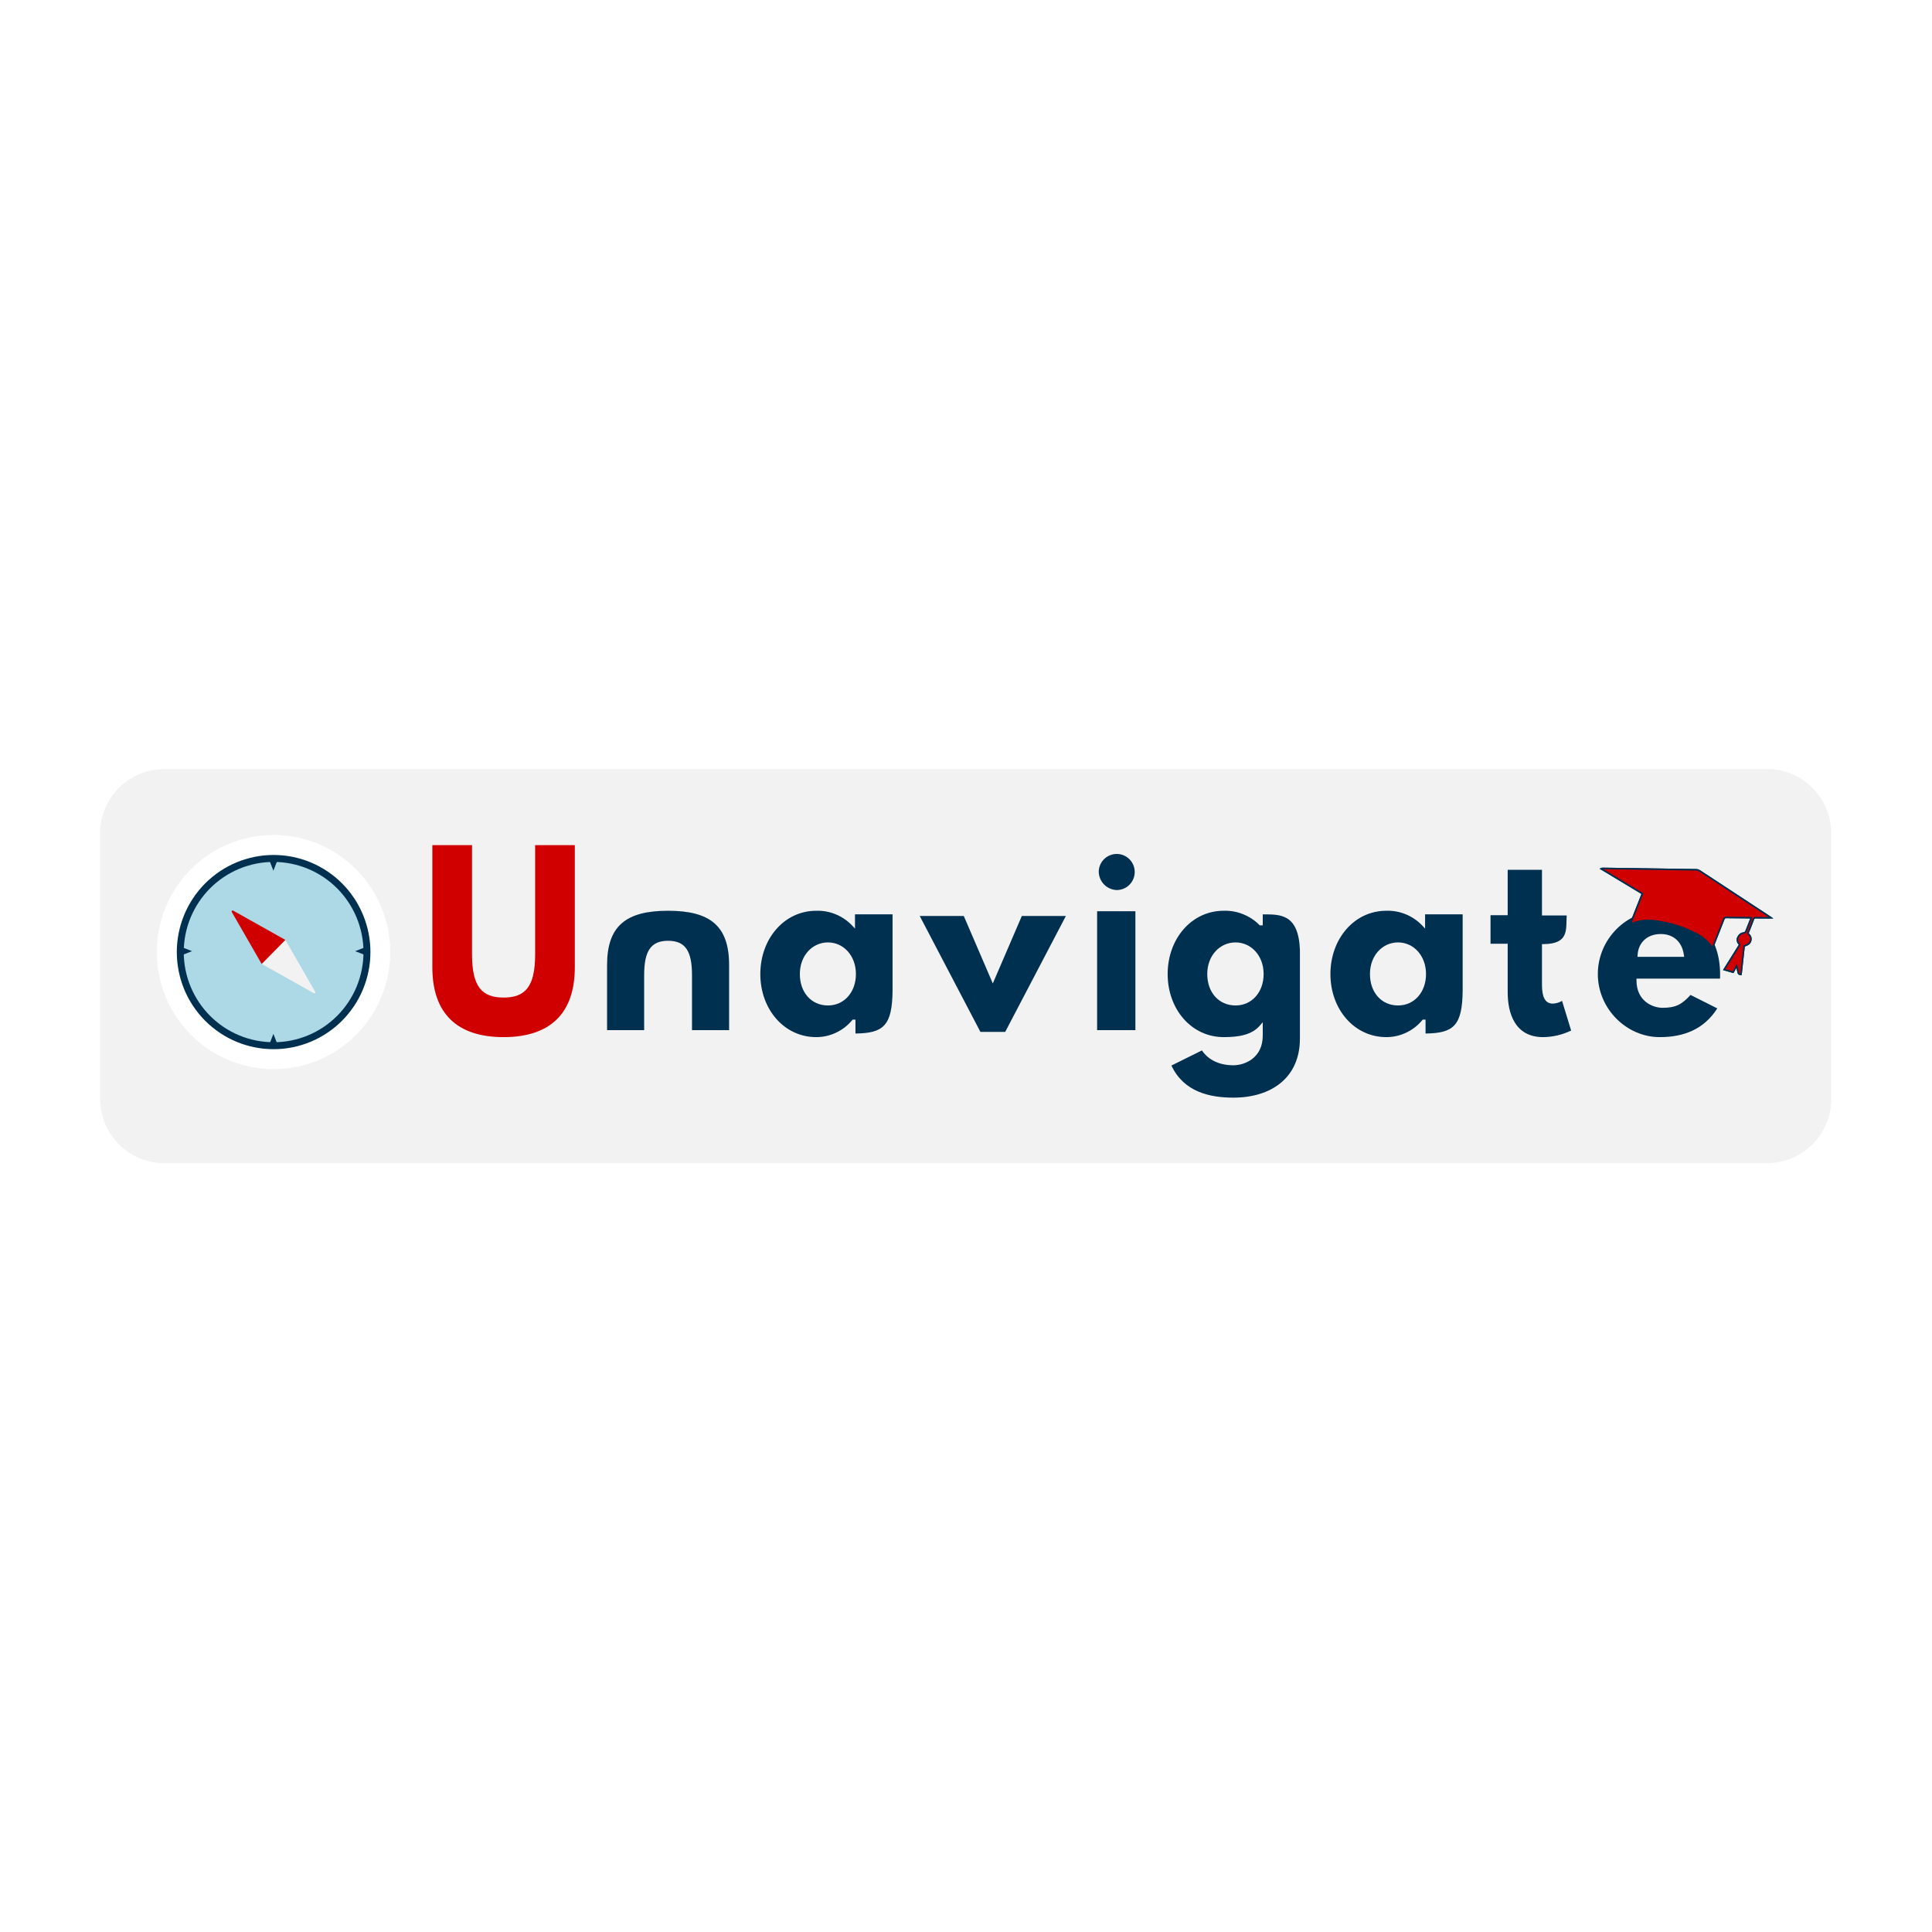 <svg xmlns="http://www.w3.org/2000/svg" xmlns:xlink="http://www.w3.org/1999/xlink" width="500" zoomAndPan="magnify" viewBox="0 0 375 375" height="500" preserveAspectRatio="xMidYMid meet" version="1.0"><defs><clipPath id="id1"><path d="M 19.438 149.266 L 355.438 149.266 L 355.438 225.766 L 19.438 225.766 Z M 19.438 149.266 " clip-rule="nonzero"/></clipPath><clipPath id="id2"><path d="M 226 176 L 253 176 L 253 213.051 L 226 213.051 Z M 226 176 " clip-rule="nonzero"/></clipPath><clipPath id="id3"><path d="M 306 164 L 344.848 164 L 344.848 194 L 306 194 Z M 306 164 " clip-rule="nonzero"/></clipPath><clipPath id="id4"><path d="M 306 164 L 344.848 164 L 344.848 194 L 306 194 Z M 306 164 " clip-rule="nonzero"/></clipPath><clipPath id="id5"><path d="M 30 162.051 L 76 162.051 L 76 208 L 30 208 Z M 30 162.051 " clip-rule="nonzero"/></clipPath></defs><rect x="-37.5" width="450" fill="#ffffff" y="-37.5" height="450" fill-opacity="1"/><rect x="-37.5" width="450" fill="#ffffff" y="-37.5" height="450" fill-opacity="1"/><rect x="-37.5" width="450" fill="#ffffff" y="-37.5" height="450" fill-opacity="1"/><rect x="-37.5" width="450" fill="#ffffff" y="-37.5" height="450" fill-opacity="1"/><g clip-path="url(#id1)"><path fill="#f2f2f2" d="M 343.004 225.766 L 31.871 225.766 C 25.02 225.766 19.438 220.18 19.438 213.324 L 19.438 161.711 C 19.438 154.855 25.02 149.27 31.871 149.27 L 343.004 149.27 C 349.855 149.27 355.438 154.855 355.438 161.711 L 355.438 213.324 C 355.438 220.18 349.855 225.766 343.004 225.766 " fill-opacity="1" fill-rule="nonzero"/></g><path fill="#d00000" d="M 111.57 164.039 L 111.57 187.73 C 111.57 196.77 106.715 201.305 97.742 201.305 C 88.773 201.305 83.918 196.77 83.918 187.73 L 83.918 164.039 L 91.617 164.039 L 91.617 185.246 C 91.617 191.57 93.574 193.625 97.742 193.625 C 101.914 193.625 103.871 191.57 103.871 185.246 L 103.871 164.039 Z M 111.57 164.039 " fill-opacity="1" fill-rule="nonzero"/><path fill="#003050" d="M 125.031 199.949 L 117.832 199.949 L 117.832 187.324 C 117.832 179.746 121.477 176.777 129.676 176.777 C 137.875 176.777 141.52 179.746 141.52 187.324 L 141.52 199.949 L 134.316 199.949 L 134.316 189.266 C 134.316 184.645 133.059 182.605 129.676 182.605 C 126.293 182.605 125.031 184.645 125.031 189.266 Z M 125.031 199.949 " fill-opacity="1" fill-rule="nonzero"/><path fill="#003050" d="M 147.578 189.066 C 147.578 182.258 152.176 176.777 158.441 176.777 C 159.75 176.738 161.016 176.973 162.227 177.473 C 163.441 177.973 164.5 178.699 165.406 179.652 L 165.953 180.23 L 165.953 177.473 L 173.246 177.473 L 173.246 192.129 C 173.207 199.152 171.453 200.535 166.043 200.605 L 166.043 197.914 L 165.488 197.914 L 165.395 198.027 C 164.531 199.062 163.492 199.867 162.277 200.438 C 161.062 201.012 159.781 201.301 158.441 201.305 C 152.176 201.305 147.578 195.871 147.578 189.066 Z M 155.25 189.066 C 155.25 192.598 157.457 195.16 160.707 195.16 C 163.836 195.16 166.133 192.602 166.133 189.066 C 166.133 185.477 163.707 182.922 160.707 182.922 C 157.672 182.922 155.25 185.473 155.25 189.066 Z M 155.25 189.066 " fill-opacity="1" fill-rule="nonzero"/><path fill="#003050" d="M 187.07 177.793 L 192.703 190.887 L 198.336 177.793 L 206.887 177.793 L 195.109 200.289 L 190.297 200.289 L 178.52 177.793 Z M 187.07 177.793 " fill-opacity="1" fill-rule="nonzero"/><path fill="#003050" d="M 212.949 199.949 L 212.949 176.867 L 220.379 176.867 L 220.379 199.949 Z M 213.266 169.121 C 213.281 168.66 213.387 168.219 213.574 167.801 C 213.766 167.383 214.027 167.016 214.363 166.699 C 214.699 166.383 215.082 166.145 215.512 165.98 C 215.938 165.816 216.383 165.738 216.844 165.75 C 217.301 165.762 217.742 165.859 218.164 166.047 C 218.582 166.234 218.953 166.492 219.27 166.824 C 219.59 167.156 219.832 167.535 220.004 167.965 C 220.172 168.391 220.254 168.836 220.246 169.297 C 220.242 169.758 220.148 170.199 219.969 170.625 C 219.789 171.047 219.535 171.422 219.207 171.746 C 218.883 172.07 218.508 172.32 218.082 172.496 C 217.656 172.668 217.215 172.758 216.754 172.758 C 216.285 172.742 215.836 172.637 215.406 172.445 C 214.977 172.254 214.598 171.988 214.273 171.648 C 213.949 171.309 213.695 170.922 213.523 170.484 C 213.348 170.047 213.262 169.59 213.266 169.121 Z M 213.266 169.121 " fill-opacity="1" fill-rule="nonzero"/><g clip-path="url(#id2)"><path fill="#003050" d="M 227.375 206.82 L 233.289 203.887 C 234.238 205.32 236.168 206.77 239.391 206.77 C 241.594 206.77 245.098 205.375 245.098 201.012 L 245.098 198.414 L 244.535 199.066 C 243 200.844 240.535 201.305 237.535 201.305 C 231.238 201.305 226.641 195.871 226.641 189.066 C 226.641 182.258 231.238 176.777 237.535 176.777 C 238.824 176.738 240.066 176.961 241.262 177.438 C 242.457 177.91 243.512 178.605 244.426 179.516 L 244.52 179.609 L 245.098 179.609 L 245.098 177.477 C 248.418 177.492 251.996 177.289 252.312 184.285 L 252.312 201.598 C 252.312 209.145 246.816 213.051 239.391 213.051 C 234.871 213.051 229.773 211.977 227.375 206.82 Z M 234.328 189.066 C 234.328 192.598 236.547 195.16 239.82 195.16 C 242.965 195.16 245.27 192.602 245.27 189.066 C 245.27 185.477 242.836 182.922 239.82 182.922 C 236.762 182.922 234.328 185.473 234.328 189.066 Z M 252.309 184.418 L 252.312 184.426 L 252.309 184.41 Z M 252.309 184.418 " fill-opacity="1" fill-rule="nonzero"/></g><path fill="#003050" d="M 258.234 189.066 C 258.234 182.258 262.832 176.777 269.094 176.777 C 270.406 176.738 271.668 176.973 272.883 177.473 C 274.098 177.973 275.156 178.699 276.062 179.652 L 276.609 180.23 L 276.609 177.473 L 283.902 177.473 L 283.902 192.129 C 283.863 199.152 282.109 200.535 276.699 200.605 L 276.699 197.914 L 276.145 197.914 L 276.051 198.027 C 275.188 199.062 274.148 199.867 272.934 200.438 C 271.719 201.012 270.438 201.301 269.094 201.305 C 262.832 201.305 258.234 195.871 258.234 189.066 Z M 265.906 189.066 C 265.906 192.598 268.109 195.16 271.363 195.16 C 274.492 195.16 276.789 192.602 276.789 189.066 C 276.789 185.477 274.363 182.922 271.363 182.922 C 268.328 182.922 265.906 185.473 265.906 189.066 Z M 265.906 189.066 " fill-opacity="1" fill-rule="nonzero"/><path fill="#003050" d="M 292.641 177.637 L 292.641 168.828 L 299.297 168.828 L 299.297 177.688 L 304.094 177.688 C 303.926 180.301 304.645 183.227 299.598 183.25 L 299.297 183.254 L 299.297 191.16 C 299.297 193.391 299.836 194.801 301.402 194.801 C 302.043 194.773 302.641 194.598 303.191 194.266 L 304.957 200.027 C 303.238 200.855 301.422 201.281 299.516 201.305 C 294.09 201.305 292.641 196.738 292.641 192.609 L 292.641 183.176 L 289.309 183.176 L 289.309 177.637 Z M 292.641 177.637 " fill-opacity="1" fill-rule="nonzero"/><path fill="#003050" d="M 333.859 189.945 L 317.641 189.945 L 317.641 190.297 C 317.641 194.258 320.691 195.613 322.711 195.613 C 325.141 195.613 326.371 195.059 328.129 193.117 L 333.324 195.727 C 330.738 199.785 326.844 201.305 322.156 201.305 C 315.688 201.305 310.137 195.781 310.137 189.066 C 310.137 182.301 315.688 176.777 322.156 176.777 C 328.699 176.777 333.871 180.938 333.871 189.172 C 333.871 189.379 333.867 189.77 333.859 189.945 Z M 317.832 185.723 L 326.891 185.723 L 326.836 185.332 C 326.473 182.734 324.734 181.293 322.367 181.293 C 319.613 181.293 317.992 183.059 317.855 185.359 Z M 317.832 185.723 " fill-opacity="1" fill-rule="nonzero"/><path fill="#d00000" d="M 339.207 183.379 C 339.387 183.293 339.535 183.172 339.652 183.012 C 339.773 182.852 339.848 182.672 339.875 182.477 C 339.906 182.281 339.887 182.09 339.824 181.898 C 339.758 181.711 339.652 181.551 339.508 181.414 C 339.426 181.363 339.375 181.289 339.355 181.195 C 339.332 181.102 339.348 181.016 339.398 180.934 C 339.734 180.109 340.066 179.285 340.371 178.457 C 340.398 178.344 340.461 178.258 340.559 178.195 C 340.656 178.133 340.762 178.117 340.875 178.137 C 341.688 178.16 342.504 178.156 343.32 178.16 C 343.441 178.164 343.559 178.156 343.785 178.148 C 343.484 177.945 343.266 177.793 343.043 177.648 C 338.68 174.777 334.312 171.91 329.949 169.047 C 329.758 168.918 329.543 168.848 329.312 168.836 C 323.258 168.738 317.203 168.648 311.145 168.566 C 311.035 168.562 310.93 168.586 310.828 168.637 L 318.836 173.465 L 316.523 179.328 C 316.566 179.348 316.59 179.367 316.605 179.363 C 318.438 178.523 320.293 178.547 322.133 178.887 C 324.613 179.281 326.969 180.055 329.203 181.207 C 330.527 181.852 331.605 182.785 332.43 184.008 L 332.598 183.586 C 333.273 181.863 333.961 180.148 334.625 178.426 C 334.652 178.312 334.711 178.227 334.809 178.164 C 334.902 178.098 335.004 178.078 335.117 178.094 C 336.621 178.117 338.129 178.121 339.633 178.137 C 339.73 178.137 339.828 178.145 339.949 178.148 C 339.941 178.227 339.922 178.301 339.902 178.375 C 339.578 179.199 339.258 180.027 338.918 180.848 C 338.84 180.98 338.727 181.066 338.578 181.102 C 338.051 181.152 337.668 181.414 337.43 181.887 C 337.305 182.094 337.254 182.32 337.285 182.559 C 337.312 182.801 337.41 183.008 337.578 183.184 C 337.723 183.336 337.691 183.449 337.586 183.613 C 336.66 185.09 335.738 186.562 334.82 188.043 C 334.785 188.094 334.758 188.148 334.711 188.227 L 336.441 188.727 L 337.121 187.5 C 337.238 187.973 337.355 188.355 337.426 188.75 C 337.48 189.039 337.633 189.172 337.973 189.152 L 338.574 183.629 C 338.793 183.562 339 183.477 339.207 183.379 Z M 339.207 183.379 " fill-opacity="1" fill-rule="nonzero"/><g clip-path="url(#id3)"><path stroke-linecap="butt" transform="matrix(0.448, 0, 0, 0.449, 30.436, 162.05)" fill="none" stroke-linejoin="miter" d="M 689.118 47.457 C 689.519 47.266 689.85 46.996 690.112 46.64 C 690.382 46.284 690.548 45.884 690.609 45.449 C 690.678 45.015 690.635 44.589 690.495 44.163 C 690.347 43.746 690.112 43.389 689.789 43.085 C 689.606 42.972 689.493 42.807 689.449 42.598 C 689.397 42.39 689.432 42.198 689.545 42.016 C 690.295 40.182 691.036 38.348 691.716 36.506 C 691.777 36.253 691.916 36.062 692.134 35.923 C 692.352 35.784 692.588 35.749 692.84 35.793 C 694.654 35.845 696.476 35.836 698.298 35.845 C 698.568 35.854 698.83 35.836 699.335 35.819 C 698.664 35.367 698.176 35.028 697.679 34.706 C 687.941 28.318 678.194 21.938 668.456 15.568 C 668.029 15.281 667.549 15.124 667.035 15.098 C 653.522 14.881 640.009 14.681 626.488 14.498 C 626.244 14.49 626.008 14.542 625.782 14.655 L 643.653 25.398 L 638.492 38.444 C 638.588 38.487 638.641 38.531 638.675 38.522 C 642.764 36.653 646.905 36.705 651.011 37.462 C 656.547 38.339 661.804 40.06 666.791 42.624 C 669.746 44.058 672.153 46.136 673.992 48.856 L 674.367 47.918 C 675.875 44.085 677.41 40.269 678.892 36.436 C 678.953 36.184 679.083 35.993 679.301 35.854 C 679.511 35.706 679.737 35.662 679.99 35.697 C 683.346 35.749 686.712 35.758 690.068 35.793 C 690.286 35.793 690.504 35.81 690.774 35.819 C 690.757 35.993 690.713 36.158 690.67 36.323 C 689.946 38.157 689.231 40 688.473 41.825 C 688.298 42.12 688.045 42.311 687.714 42.39 C 686.537 42.503 685.683 43.085 685.151 44.137 C 684.872 44.597 684.759 45.101 684.829 45.632 C 684.89 46.171 685.108 46.631 685.482 47.022 C 685.805 47.361 685.735 47.613 685.5 47.978 C 683.434 51.264 681.376 54.54 679.327 57.835 C 679.249 57.948 679.188 58.069 679.083 58.243 L 682.945 59.356 L 684.462 56.626 C 684.724 57.678 684.985 58.53 685.142 59.408 C 685.264 60.051 685.604 60.346 686.363 60.303 L 687.705 48.013 C 688.194 47.865 688.656 47.674 689.118 47.457 Z M 689.118 47.457 " stroke="#003050" stroke-width="0.677" stroke-opacity="1" stroke-miterlimit="10"/></g><path fill="#d00000" d="M 338.574 183.629 C 338.793 183.559 339 183.477 339.207 183.379 C 339.387 183.293 339.535 183.172 339.652 183.012 C 339.773 182.852 339.848 182.672 339.875 182.477 C 339.906 182.281 339.887 182.09 339.824 181.898 C 339.758 181.711 339.652 181.551 339.508 181.414 C 339.426 181.363 339.375 181.289 339.355 181.195 C 339.332 181.102 339.348 181.016 339.398 180.934 C 339.734 180.109 340.066 179.285 340.371 178.457 C 340.398 178.344 340.461 178.258 340.559 178.195 C 340.656 178.133 340.762 178.117 340.875 178.137 C 341.688 178.16 342.504 178.156 343.32 178.16 C 343.441 178.164 343.559 178.156 343.785 178.148 C 343.484 177.945 343.266 177.793 343.043 177.648 C 338.68 174.777 334.312 171.91 329.949 169.047 C 329.758 168.918 329.543 168.848 329.312 168.836 C 323.258 168.738 317.203 168.648 311.145 168.566 C 311.035 168.562 310.93 168.586 310.828 168.637 L 318.836 173.465 L 316.523 179.328 C 316.566 179.348 316.59 179.367 316.605 179.363 C 318.438 178.523 320.293 178.547 322.133 178.887 C 324.613 179.281 326.969 180.055 329.203 181.207 C 330.527 181.852 331.605 182.785 332.43 184.008 L 332.598 183.586 C 333.273 181.863 333.961 180.148 334.625 178.426 C 334.652 178.312 334.711 178.227 334.809 178.164 C 334.902 178.098 335.004 178.078 335.117 178.094 C 336.621 178.117 338.129 178.121 339.633 178.137 C 339.73 178.137 339.828 178.145 339.949 178.148 C 339.941 178.227 339.922 178.301 339.902 178.375 C 339.578 179.199 339.258 180.027 338.918 180.848 C 338.84 180.98 338.727 181.066 338.578 181.102 C 338.051 181.152 337.668 181.414 337.43 181.887 C 337.305 182.094 337.254 182.32 337.285 182.559 C 337.312 182.801 337.41 183.008 337.578 183.184 C 337.723 183.336 337.691 183.449 337.586 183.613 C 336.66 185.09 335.738 186.562 334.82 188.043 C 334.785 188.094 334.758 188.148 334.711 188.227 L 336.441 188.727 L 337.121 187.5 C 337.238 187.973 337.355 188.355 337.426 188.75 C 337.48 189.039 337.633 189.172 337.973 189.152 Z M 338.574 183.629 " fill-opacity="1" fill-rule="nonzero"/><g clip-path="url(#id4)"><path stroke-linecap="butt" transform="matrix(0.448, 0, 0, 0.449, 30.436, 162.05)" fill="none" stroke-linejoin="miter" d="M 687.705 48.013 C 688.194 47.857 688.656 47.674 689.118 47.457 C 689.519 47.266 689.85 46.996 690.112 46.64 C 690.382 46.284 690.548 45.884 690.609 45.449 C 690.678 45.015 690.635 44.589 690.495 44.163 C 690.347 43.746 690.112 43.389 689.789 43.085 C 689.606 42.972 689.493 42.807 689.449 42.598 C 689.397 42.39 689.432 42.198 689.545 42.016 C 690.295 40.182 691.036 38.348 691.716 36.506 C 691.777 36.253 691.916 36.062 692.134 35.923 C 692.352 35.784 692.588 35.749 692.84 35.793 C 694.654 35.845 696.476 35.836 698.298 35.845 C 698.568 35.854 698.83 35.836 699.335 35.819 C 698.664 35.367 698.176 35.028 697.679 34.706 C 687.941 28.318 678.194 21.938 668.456 15.568 C 668.029 15.281 667.549 15.124 667.035 15.098 C 653.522 14.881 640.009 14.681 626.488 14.498 C 626.244 14.49 626.008 14.542 625.782 14.655 L 643.653 25.398 L 638.492 38.444 C 638.588 38.487 638.641 38.531 638.675 38.522 C 642.764 36.653 646.905 36.705 651.011 37.462 C 656.547 38.339 661.804 40.06 666.791 42.624 C 669.746 44.058 672.153 46.136 673.992 48.856 L 674.367 47.918 C 675.875 44.085 677.41 40.269 678.892 36.436 C 678.953 36.184 679.083 35.993 679.301 35.854 C 679.511 35.706 679.737 35.662 679.99 35.697 C 683.346 35.749 686.712 35.758 690.068 35.793 C 690.286 35.793 690.504 35.81 690.774 35.819 C 690.757 35.993 690.713 36.158 690.67 36.323 C 689.946 38.157 689.231 40 688.473 41.825 C 688.298 42.12 688.045 42.311 687.714 42.39 C 686.537 42.503 685.683 43.085 685.151 44.137 C 684.872 44.597 684.759 45.101 684.829 45.632 C 684.89 46.171 685.108 46.631 685.482 47.022 C 685.805 47.361 685.735 47.613 685.5 47.978 C 683.434 51.264 681.376 54.54 679.327 57.835 C 679.249 57.948 679.188 58.069 679.083 58.243 L 682.945 59.356 L 684.462 56.626 C 684.724 57.678 684.985 58.53 685.142 59.408 C 685.264 60.051 685.604 60.346 686.363 60.303 Z M 687.705 48.013 " stroke="#003050" stroke-width="0.677" stroke-opacity="1" stroke-miterlimit="10"/></g><path fill="#ffffff" d="M 73.617 184.797 C 73.617 185.473 73.586 186.145 73.52 186.812 C 73.453 187.484 73.355 188.148 73.223 188.812 C 73.094 189.473 72.93 190.125 72.734 190.77 C 72.539 191.414 72.312 192.047 72.055 192.668 C 71.797 193.293 71.512 193.902 71.195 194.496 C 70.879 195.09 70.535 195.664 70.16 196.227 C 69.789 196.785 69.387 197.328 68.961 197.848 C 68.535 198.367 68.086 198.867 67.609 199.344 C 67.137 199.82 66.637 200.273 66.117 200.699 C 65.602 201.125 65.062 201.527 64.504 201.902 C 63.945 202.277 63.367 202.621 62.777 202.938 C 62.184 203.258 61.578 203.543 60.957 203.801 C 60.336 204.059 59.703 204.285 59.062 204.484 C 58.418 204.68 57.77 204.84 57.109 204.973 C 56.449 205.105 55.789 205.203 55.117 205.27 C 54.449 205.336 53.781 205.367 53.109 205.367 C 52.438 205.367 51.766 205.336 51.098 205.27 C 50.43 205.203 49.766 205.105 49.109 204.973 C 48.449 204.84 47.797 204.68 47.156 204.484 C 46.512 204.285 45.883 204.059 45.262 203.801 C 44.641 203.543 44.035 203.258 43.441 202.938 C 42.848 202.621 42.273 202.277 41.715 201.902 C 41.156 201.527 40.617 201.125 40.098 200.699 C 39.578 200.273 39.082 199.82 38.609 199.344 C 38.133 198.867 37.684 198.367 37.258 197.848 C 36.828 197.328 36.43 196.785 36.059 196.227 C 35.684 195.664 35.34 195.09 35.023 194.496 C 34.707 193.902 34.418 193.293 34.16 192.668 C 33.906 192.047 33.68 191.414 33.484 190.77 C 33.289 190.125 33.125 189.473 32.996 188.812 C 32.863 188.148 32.766 187.484 32.699 186.812 C 32.633 186.145 32.602 185.473 32.602 184.797 C 32.602 184.125 32.633 183.453 32.699 182.781 C 32.766 182.109 32.863 181.445 32.996 180.785 C 33.125 180.125 33.289 179.473 33.484 178.828 C 33.68 178.184 33.906 177.547 34.16 176.926 C 34.418 176.305 34.707 175.695 35.023 175.102 C 35.34 174.508 35.684 173.93 36.059 173.371 C 36.43 172.809 36.828 172.27 37.258 171.75 C 37.684 171.227 38.133 170.73 38.609 170.254 C 39.082 169.777 39.578 169.324 40.098 168.898 C 40.617 168.469 41.156 168.07 41.715 167.695 C 42.273 167.32 42.848 166.973 43.441 166.656 C 44.035 166.34 44.641 166.051 45.262 165.793 C 45.883 165.535 46.512 165.309 47.156 165.113 C 47.797 164.918 48.449 164.754 49.109 164.621 C 49.766 164.492 50.43 164.391 51.098 164.328 C 51.766 164.262 52.438 164.227 53.109 164.227 C 53.781 164.227 54.449 164.262 55.117 164.328 C 55.789 164.391 56.449 164.492 57.109 164.621 C 57.77 164.754 58.418 164.918 59.062 165.113 C 59.703 165.309 60.336 165.535 60.957 165.793 C 61.578 166.051 62.184 166.34 62.777 166.656 C 63.367 166.973 63.945 167.32 64.504 167.695 C 65.062 168.07 65.602 168.469 66.117 168.898 C 66.637 169.324 67.137 169.777 67.609 170.254 C 68.086 170.73 68.535 171.227 68.961 171.75 C 69.387 172.27 69.789 172.809 70.16 173.371 C 70.535 173.93 70.879 174.508 71.195 175.102 C 71.512 175.695 71.797 176.305 72.055 176.926 C 72.312 177.547 72.539 178.184 72.734 178.828 C 72.93 179.473 73.094 180.125 73.223 180.785 C 73.355 181.445 73.453 182.109 73.52 182.781 C 73.586 183.453 73.617 184.125 73.617 184.797 Z M 73.617 184.797 " fill-opacity="1" fill-rule="nonzero"/><g clip-path="url(#id5)"><path fill="#ffffff" d="M 53.098 207.512 C 51.984 207.512 50.875 207.43 49.773 207.266 C 48.672 207.102 47.586 206.859 46.52 206.535 C 45.453 206.211 44.418 205.809 43.41 205.332 C 42.402 204.852 41.434 204.305 40.508 203.684 C 39.582 203.062 38.703 202.375 37.879 201.625 C 37.055 200.875 36.285 200.066 35.578 199.203 C 34.871 198.34 34.234 197.426 33.66 196.469 C 33.086 195.508 32.586 194.512 32.16 193.48 C 31.734 192.449 31.387 191.391 31.113 190.305 C 30.844 189.219 30.652 188.121 30.543 187.008 C 30.438 185.898 30.41 184.781 30.465 183.668 C 30.52 182.551 30.652 181.441 30.871 180.348 C 31.09 179.25 31.387 178.176 31.762 177.125 C 32.137 176.07 32.586 175.051 33.113 174.066 C 33.637 173.082 34.23 172.137 34.895 171.242 C 35.559 170.344 36.285 169.5 37.074 168.707 C 37.598 168.184 38.148 167.684 38.723 167.211 C 39.297 166.742 39.891 166.297 40.508 165.887 C 41.125 165.473 41.762 165.09 42.414 164.738 C 43.07 164.391 43.738 164.074 44.426 163.789 C 45.109 163.504 45.809 163.254 46.52 163.039 C 47.23 162.824 47.949 162.641 48.676 162.496 C 49.402 162.352 50.137 162.242 50.875 162.172 C 51.613 162.098 52.352 162.062 53.094 162.062 C 53.836 162.062 54.578 162.102 55.316 162.172 C 56.055 162.246 56.785 162.355 57.512 162.5 C 58.242 162.645 58.961 162.828 59.668 163.043 C 60.379 163.258 61.078 163.512 61.762 163.793 C 62.449 164.078 63.117 164.398 63.77 164.75 C 64.426 165.098 65.062 165.48 65.68 165.895 C 66.293 166.309 66.891 166.75 67.465 167.223 C 68.035 167.695 68.586 168.195 69.109 168.719 C 69.637 169.246 70.133 169.797 70.602 170.371 C 71.074 170.949 71.516 171.543 71.926 172.164 C 72.34 172.781 72.719 173.418 73.07 174.074 C 73.422 174.73 73.738 175.402 74.02 176.09 C 74.305 176.777 74.555 177.477 74.77 178.191 C 74.984 178.902 75.168 179.621 75.312 180.352 C 75.457 181.082 75.566 181.816 75.637 182.559 C 75.711 183.297 75.746 184.043 75.746 184.785 C 75.75 185.527 75.711 186.273 75.641 187.012 C 75.566 187.754 75.457 188.488 75.316 189.219 C 75.172 189.949 74.992 190.668 74.777 191.379 C 74.562 192.094 74.312 192.793 74.027 193.48 C 73.746 194.168 73.43 194.84 73.078 195.496 C 72.73 196.152 72.348 196.789 71.938 197.41 C 71.523 198.027 71.086 198.625 70.613 199.203 C 70.145 199.777 69.648 200.328 69.121 200.855 C 68.074 201.914 66.93 202.859 65.691 203.691 C 64.457 204.52 63.152 205.223 61.773 205.793 C 60.398 206.363 58.98 206.797 57.523 207.086 C 56.062 207.375 54.586 207.516 53.098 207.512 Z M 53.098 166.371 C 52.496 166.371 51.898 166.402 51.301 166.461 C 50.699 166.52 50.105 166.609 49.516 166.727 C 48.926 166.844 48.344 166.988 47.77 167.164 C 47.195 167.34 46.629 167.543 46.074 167.773 C 45.52 168.004 44.977 168.262 44.445 168.547 C 43.914 168.828 43.402 169.141 42.902 169.473 C 42.402 169.809 41.918 170.168 41.453 170.551 C 40.988 170.934 40.543 171.336 40.121 171.766 C 39.695 172.191 39.293 172.637 38.91 173.102 C 38.527 173.57 38.172 174.051 37.836 174.555 C 37.504 175.055 37.195 175.57 36.91 176.102 C 36.629 176.637 36.371 177.18 36.141 177.738 C 35.91 178.293 35.707 178.859 35.535 179.438 C 35.359 180.016 35.215 180.598 35.098 181.191 C 34.98 181.781 34.891 182.379 34.832 182.977 C 34.773 183.578 34.742 184.18 34.742 184.781 C 34.742 185.383 34.773 185.984 34.832 186.586 C 34.891 187.188 34.98 187.781 35.098 188.375 C 35.215 188.965 35.359 189.547 35.535 190.125 C 35.707 190.703 35.91 191.27 36.141 191.828 C 36.371 192.383 36.629 192.93 36.91 193.461 C 37.195 193.992 37.504 194.508 37.836 195.008 C 38.172 195.512 38.527 195.996 38.91 196.461 C 39.293 196.926 39.695 197.371 40.121 197.801 C 40.543 198.227 40.988 198.629 41.453 199.012 C 41.918 199.395 42.402 199.754 42.902 200.09 C 43.402 200.426 43.914 200.734 44.445 201.02 C 44.977 201.301 45.52 201.559 46.074 201.789 C 46.629 202.02 47.195 202.223 47.77 202.398 C 48.344 202.574 48.926 202.719 49.516 202.836 C 50.105 202.957 50.699 203.043 51.301 203.102 C 51.898 203.16 52.496 203.191 53.098 203.191 C 53.699 203.191 54.297 203.16 54.898 203.102 C 55.496 203.043 56.09 202.957 56.68 202.836 C 57.27 202.719 57.852 202.574 58.426 202.398 C 59 202.223 59.566 202.02 60.121 201.789 C 60.676 201.559 61.219 201.301 61.75 201.02 C 62.281 200.734 62.797 200.426 63.297 200.09 C 63.793 199.754 64.277 199.395 64.742 199.012 C 65.207 198.629 65.652 198.227 66.078 197.801 C 66.5 197.371 66.906 196.926 67.285 196.461 C 67.668 195.996 68.023 195.512 68.359 195.008 C 68.691 194.508 69 193.992 69.285 193.461 C 69.566 192.93 69.824 192.383 70.055 191.828 C 70.285 191.27 70.488 190.703 70.66 190.125 C 70.836 189.547 70.98 188.965 71.098 188.375 C 71.215 187.781 71.305 187.188 71.363 186.586 C 71.422 185.984 71.453 185.383 71.453 184.781 C 71.453 184.18 71.422 183.578 71.363 182.977 C 71.301 182.379 71.215 181.781 71.098 181.191 C 70.977 180.602 70.832 180.016 70.656 179.441 C 70.48 178.863 70.281 178.297 70.051 177.738 C 69.82 177.184 69.562 176.641 69.277 176.105 C 68.996 175.574 68.688 175.059 68.352 174.559 C 68.02 174.059 67.66 173.574 67.281 173.109 C 66.898 172.641 66.496 172.195 66.07 171.77 C 65.645 171.344 65.199 170.938 64.734 170.559 C 64.273 170.176 63.789 169.816 63.289 169.48 C 62.789 169.145 62.277 168.836 61.746 168.551 C 61.215 168.266 60.672 168.008 60.117 167.777 C 59.562 167.547 59 167.344 58.422 167.168 C 57.848 166.992 57.266 166.848 56.676 166.73 C 56.09 166.609 55.496 166.523 54.895 166.461 C 54.297 166.402 53.699 166.371 53.098 166.371 Z M 53.098 166.371 " fill-opacity="1" fill-rule="nonzero"/></g><path fill="#add8e6" d="M 71.676 184.781 C 71.676 185.391 71.648 186 71.586 186.609 C 71.527 187.215 71.438 187.82 71.32 188.418 C 71.203 189.016 71.055 189.605 70.879 190.191 C 70.699 190.773 70.496 191.348 70.262 191.914 C 70.031 192.477 69.77 193.027 69.484 193.566 C 69.195 194.105 68.883 194.629 68.547 195.137 C 68.207 195.641 67.848 196.133 67.461 196.605 C 67.074 197.074 66.664 197.527 66.234 197.961 C 65.805 198.391 65.355 198.801 64.883 199.188 C 64.414 199.574 63.926 199.938 63.422 200.277 C 62.914 200.617 62.395 200.93 61.855 201.215 C 61.32 201.504 60.77 201.766 60.207 202 C 59.645 202.23 59.074 202.438 58.492 202.613 C 57.91 202.793 57.32 202.941 56.723 203.059 C 56.125 203.18 55.523 203.27 54.918 203.328 C 54.312 203.387 53.707 203.418 53.098 203.418 C 52.488 203.418 51.883 203.387 51.277 203.328 C 50.672 203.27 50.07 203.18 49.473 203.059 C 48.875 202.941 48.289 202.793 47.703 202.613 C 47.121 202.438 46.551 202.23 45.988 202 C 45.426 201.766 44.875 201.504 44.34 201.215 C 43.805 200.93 43.281 200.617 42.777 200.277 C 42.27 199.938 41.781 199.574 41.312 199.188 C 40.84 198.801 40.391 198.391 39.961 197.961 C 39.531 197.527 39.121 197.074 38.734 196.605 C 38.352 196.133 37.988 195.641 37.648 195.137 C 37.312 194.629 37 194.105 36.711 193.566 C 36.426 193.027 36.168 192.477 35.934 191.914 C 35.699 191.348 35.496 190.773 35.32 190.191 C 35.141 189.605 34.996 189.016 34.875 188.418 C 34.758 187.82 34.668 187.215 34.609 186.609 C 34.547 186 34.52 185.391 34.52 184.781 C 34.52 184.172 34.547 183.562 34.609 182.953 C 34.668 182.348 34.758 181.746 34.875 181.145 C 34.996 180.547 35.141 179.957 35.32 179.371 C 35.496 178.789 35.699 178.215 35.934 177.648 C 36.168 177.086 36.426 176.535 36.711 175.996 C 37 175.457 37.312 174.938 37.648 174.43 C 37.988 173.922 38.352 173.43 38.734 172.961 C 39.121 172.488 39.531 172.035 39.961 171.605 C 40.391 171.172 40.84 170.762 41.312 170.375 C 41.781 169.988 42.27 169.625 42.777 169.285 C 43.281 168.949 43.805 168.633 44.34 168.348 C 44.875 168.059 45.426 167.797 45.988 167.566 C 46.551 167.332 47.121 167.125 47.703 166.949 C 48.289 166.77 48.875 166.625 49.473 166.504 C 50.07 166.387 50.672 166.297 51.277 166.234 C 51.883 166.176 52.488 166.145 53.098 166.145 C 53.707 166.145 54.312 166.176 54.918 166.234 C 55.523 166.297 56.125 166.387 56.723 166.504 C 57.32 166.625 57.91 166.77 58.492 166.949 C 59.074 167.125 59.645 167.332 60.207 167.566 C 60.77 167.797 61.32 168.059 61.855 168.348 C 62.395 168.633 62.914 168.949 63.422 169.285 C 63.926 169.625 64.414 169.988 64.883 170.375 C 65.355 170.762 65.805 171.172 66.234 171.605 C 66.664 172.035 67.074 172.488 67.461 172.961 C 67.848 173.43 68.207 173.922 68.547 174.43 C 68.883 174.938 69.195 175.457 69.484 175.996 C 69.77 176.535 70.031 177.086 70.262 177.648 C 70.496 178.215 70.699 178.789 70.879 179.371 C 71.055 179.957 71.203 180.547 71.32 181.145 C 71.438 181.746 71.527 182.348 71.586 182.953 C 71.648 183.562 71.676 184.172 71.676 184.781 Z M 71.676 184.781 " fill-opacity="1" fill-rule="nonzero"/><path fill="#003050" d="M 53.109 203.645 C 52.492 203.645 51.879 203.617 51.266 203.555 C 50.656 203.496 50.047 203.402 49.441 203.285 C 48.84 203.164 48.242 203.012 47.656 202.836 C 47.066 202.656 46.488 202.449 45.918 202.211 C 45.348 201.977 44.793 201.711 44.25 201.422 C 43.707 201.129 43.18 200.812 42.668 200.469 C 42.156 200.125 41.664 199.758 41.188 199.367 C 40.711 198.977 40.258 198.562 39.82 198.125 C 39.387 197.688 38.973 197.23 38.582 196.754 C 38.191 196.277 37.828 195.781 37.484 195.27 C 37.145 194.758 36.828 194.227 36.535 193.684 C 36.246 193.137 35.984 192.582 35.75 192.012 C 35.512 191.441 35.305 190.859 35.129 190.27 C 34.949 189.68 34.801 189.082 34.68 188.477 C 34.559 187.871 34.469 187.258 34.41 186.645 C 34.348 186.031 34.316 185.414 34.316 184.797 C 34.316 184.18 34.348 183.566 34.41 182.949 C 34.469 182.336 34.559 181.727 34.68 181.121 C 34.801 180.516 34.949 179.918 35.129 179.328 C 35.305 178.734 35.512 178.156 35.75 177.586 C 35.984 177.016 36.246 176.457 36.535 175.914 C 36.828 175.367 37.145 174.84 37.484 174.328 C 37.828 173.812 38.191 173.316 38.582 172.84 C 38.973 172.363 39.387 171.906 39.82 171.469 C 40.258 171.035 40.711 170.621 41.188 170.227 C 41.664 169.836 42.156 169.469 42.668 169.125 C 43.18 168.785 43.707 168.465 44.25 168.176 C 44.793 167.883 45.348 167.621 45.918 167.383 C 46.488 167.148 47.066 166.941 47.656 166.762 C 48.242 166.582 48.84 166.434 49.441 166.312 C 50.047 166.191 50.656 166.102 51.266 166.039 C 51.879 165.98 52.492 165.949 53.109 165.949 C 53.723 165.949 54.34 165.98 54.949 166.039 C 55.562 166.102 56.172 166.191 56.773 166.312 C 57.379 166.434 57.977 166.582 58.562 166.762 C 59.152 166.941 59.73 167.148 60.301 167.383 C 60.867 167.621 61.426 167.883 61.969 168.176 C 62.512 168.465 63.035 168.785 63.547 169.125 C 64.059 169.469 64.555 169.836 65.031 170.227 C 65.504 170.621 65.961 171.035 66.395 171.469 C 66.832 171.906 67.246 172.363 67.633 172.84 C 68.023 173.316 68.391 173.812 68.734 174.328 C 69.074 174.84 69.391 175.367 69.68 175.914 C 69.973 176.457 70.234 177.016 70.469 177.586 C 70.703 178.156 70.914 178.734 71.09 179.328 C 71.27 179.918 71.418 180.516 71.539 181.121 C 71.66 181.727 71.75 182.336 71.809 182.949 C 71.871 183.566 71.898 184.18 71.898 184.797 C 71.898 185.414 71.867 186.031 71.809 186.645 C 71.746 187.258 71.656 187.867 71.535 188.473 C 71.414 189.078 71.266 189.676 71.086 190.266 C 70.906 190.855 70.699 191.438 70.465 192.008 C 70.227 192.578 69.965 193.133 69.676 193.68 C 69.383 194.223 69.07 194.75 68.727 195.266 C 68.383 195.777 68.02 196.273 67.629 196.75 C 67.238 197.227 66.824 197.684 66.391 198.121 C 65.953 198.555 65.5 198.969 65.023 199.359 C 64.547 199.754 64.055 200.121 63.543 200.461 C 63.031 200.805 62.504 201.121 61.961 201.414 C 61.422 201.707 60.863 201.969 60.297 202.207 C 59.727 202.441 59.148 202.648 58.562 202.828 C 57.973 203.008 57.375 203.16 56.773 203.281 C 56.172 203.402 55.562 203.492 54.949 203.555 C 54.34 203.613 53.723 203.645 53.109 203.645 Z M 53.109 167.301 C 52.539 167.301 51.969 167.328 51.398 167.383 C 50.832 167.441 50.266 167.523 49.707 167.637 C 49.145 167.75 48.594 167.887 48.047 168.055 C 47.5 168.219 46.961 168.414 46.434 168.633 C 45.906 168.852 45.391 169.098 44.887 169.367 C 44.383 169.637 43.891 169.93 43.418 170.25 C 42.941 170.566 42.484 170.91 42.043 171.273 C 41.602 171.637 41.18 172.02 40.773 172.426 C 40.371 172.832 39.988 173.254 39.625 173.699 C 39.262 174.141 38.922 174.602 38.605 175.078 C 38.285 175.555 37.992 176.043 37.723 176.551 C 37.457 177.055 37.211 177.574 36.992 178.102 C 36.773 178.633 36.582 179.172 36.414 179.719 C 36.25 180.266 36.109 180.824 36 181.383 C 35.887 181.945 35.805 182.512 35.75 183.082 C 35.691 183.652 35.664 184.227 35.664 184.797 C 35.664 185.371 35.691 185.941 35.75 186.512 C 35.805 187.082 35.887 187.648 36 188.211 C 36.109 188.773 36.25 189.328 36.414 189.879 C 36.582 190.426 36.773 190.965 36.992 191.492 C 37.211 192.023 37.453 192.539 37.723 193.047 C 37.992 193.551 38.285 194.043 38.605 194.52 C 38.922 194.996 39.262 195.457 39.625 195.898 C 39.988 196.34 40.371 196.766 40.773 197.172 C 41.18 197.574 41.602 197.961 42.043 198.324 C 42.484 198.688 42.941 199.027 43.418 199.348 C 43.891 199.664 44.383 199.961 44.887 200.23 C 45.391 200.5 45.906 200.746 46.434 200.965 C 46.961 201.184 47.5 201.375 48.047 201.543 C 48.594 201.707 49.145 201.848 49.707 201.961 C 50.266 202.07 50.832 202.156 51.398 202.211 C 51.969 202.266 52.539 202.297 53.109 202.297 C 53.68 202.297 54.25 202.266 54.82 202.211 C 55.387 202.156 55.953 202.07 56.512 201.961 C 57.074 201.848 57.625 201.707 58.172 201.543 C 58.719 201.375 59.258 201.184 59.785 200.965 C 60.312 200.746 60.828 200.5 61.332 200.23 C 61.836 199.961 62.324 199.664 62.801 199.348 C 63.277 199.027 63.734 198.688 64.176 198.324 C 64.617 197.961 65.039 197.574 65.445 197.172 C 65.848 196.766 66.23 196.34 66.594 195.898 C 66.957 195.457 67.297 194.996 67.613 194.52 C 67.93 194.043 68.223 193.551 68.492 193.047 C 68.762 192.539 69.008 192.023 69.227 191.492 C 69.445 190.965 69.637 190.426 69.801 189.879 C 69.969 189.328 70.105 188.773 70.219 188.211 C 70.328 187.648 70.414 187.082 70.469 186.512 C 70.527 185.941 70.555 185.371 70.555 184.797 C 70.555 184.227 70.523 183.652 70.469 183.082 C 70.41 182.512 70.328 181.949 70.215 181.387 C 70.102 180.824 69.965 180.27 69.797 179.723 C 69.633 179.172 69.438 178.633 69.219 178.105 C 69 177.574 68.758 177.059 68.488 176.555 C 68.219 176.047 67.926 175.559 67.609 175.082 C 67.289 174.605 66.949 174.145 66.586 173.703 C 66.227 173.262 65.844 172.836 65.438 172.43 C 65.035 172.027 64.613 171.641 64.172 171.277 C 63.73 170.914 63.27 170.574 62.797 170.254 C 62.32 169.938 61.832 169.641 61.328 169.371 C 60.824 169.102 60.309 168.855 59.781 168.637 C 59.254 168.418 58.719 168.227 58.172 168.059 C 57.625 167.891 57.07 167.754 56.512 167.641 C 55.949 167.527 55.387 167.441 54.816 167.387 C 54.25 167.328 53.68 167.301 53.109 167.301 Z M 53.109 167.301 " fill-opacity="1" fill-rule="nonzero"/><path fill="#003050" d="M 53.066 201.422 L 53.555 202.676 L 52.582 202.676 Z M 53.066 201.422 " fill-opacity="1" fill-rule="nonzero"/><path fill="#003050" d="M 53.949 202.945 L 52.188 202.945 L 53.066 200.676 Z M 52.973 202.406 L 53.16 202.406 L 53.066 202.168 Z M 52.973 202.406 " fill-opacity="1" fill-rule="nonzero"/><path fill="#003050" d="M 53.066 168.258 L 53.555 167.004 L 52.582 167.004 Z M 53.066 168.258 " fill-opacity="1" fill-rule="nonzero"/><path fill="#003050" d="M 53.066 169.004 L 52.188 166.734 L 53.949 166.734 Z M 52.973 167.273 L 53.066 167.516 L 53.16 167.273 Z M 52.973 167.273 " fill-opacity="1" fill-rule="nonzero"/><path fill="#003050" d="M 69.684 184.621 L 70.934 184.133 L 70.934 185.109 Z M 69.684 184.621 " fill-opacity="1" fill-rule="nonzero"/><path fill="#003050" d="M 71.203 185.504 L 68.938 184.621 L 71.203 183.738 Z M 70.426 184.621 L 70.664 184.715 L 70.664 184.531 Z M 70.426 184.621 " fill-opacity="1" fill-rule="nonzero"/><path fill="#003050" d="M 36.535 184.621 L 35.285 184.133 L 35.285 185.109 Z M 36.535 184.621 " fill-opacity="1" fill-rule="nonzero"/><path fill="#003050" d="M 35.016 185.504 L 35.016 183.738 L 37.277 184.621 Z M 35.555 184.531 L 35.555 184.715 L 35.793 184.621 Z M 35.555 184.531 " fill-opacity="1" fill-rule="nonzero"/><path fill="#f2f2f2" d="M 61.105 192.555 L 55.363 182.57 L 50.934 187.074 L 60.965 192.699 C 61.012 192.727 61.051 192.719 61.09 192.684 C 61.129 192.645 61.133 192.602 61.105 192.555 Z M 61.105 192.555 " fill-opacity="1" fill-rule="nonzero"/><path fill="#f2f2f2" d="M 61.203 192.656 C 61.195 192.691 61.18 192.719 61.152 192.746 C 61.086 192.816 61.008 192.828 60.922 192.777 L 50.785 187.094 L 55.383 182.422 L 61.184 192.512 C 61.211 192.555 61.219 192.605 61.203 192.656 Z M 61.105 192.555 Z M 51.078 187.055 L 61.008 192.621 C 61.016 192.625 61.02 192.625 61.027 192.617 C 61.031 192.613 61.035 192.609 61.027 192.602 L 55.344 182.719 Z M 51.078 187.055 " fill-opacity="1" fill-rule="nonzero"/><path fill="#d00000" d="M 45.066 176.973 L 50.812 186.961 L 55.242 182.457 L 45.211 176.832 C 45.164 176.805 45.121 176.809 45.086 176.848 C 45.047 176.887 45.043 176.93 45.066 176.973 Z M 45.066 176.973 " fill-opacity="1" fill-rule="nonzero"/><path fill="#d00000" d="M 55.387 182.434 L 50.793 187.109 L 44.988 177.02 C 44.941 176.934 44.949 176.855 45.02 176.785 C 45.09 176.715 45.168 176.703 45.254 176.75 Z M 50.828 186.812 L 55.094 182.477 L 45.164 176.91 C 45.16 176.902 45.152 176.906 45.148 176.91 C 45.141 176.918 45.141 176.922 45.145 176.93 Z M 50.828 186.812 " fill-opacity="1" fill-rule="nonzero"/></svg>
